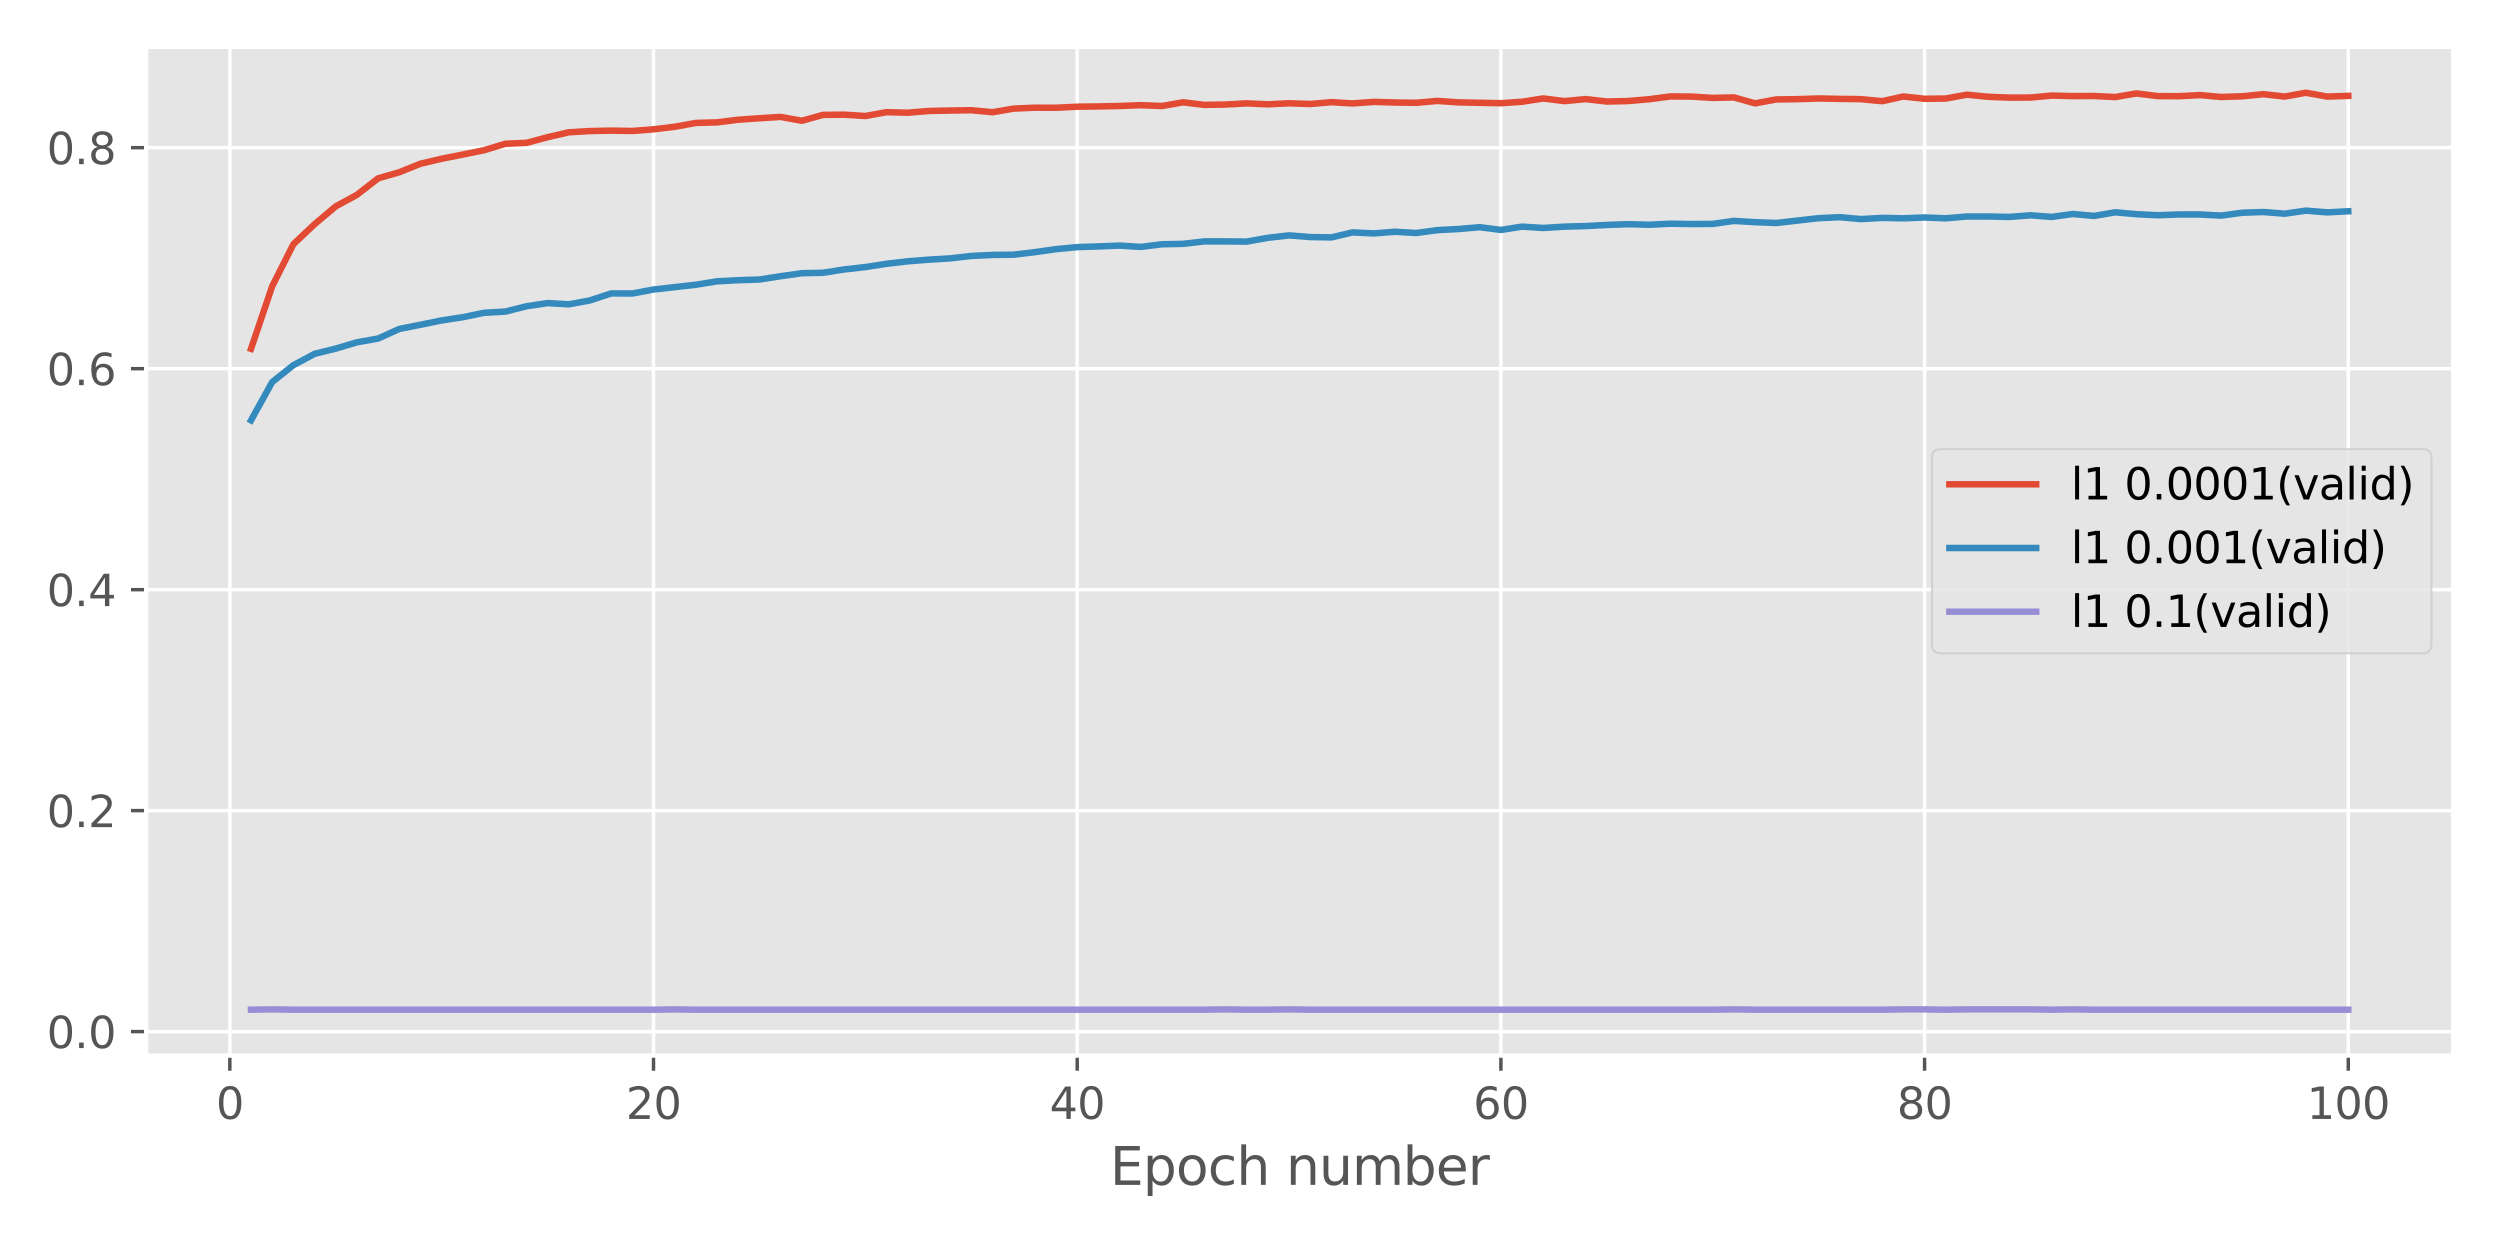 <?xml version="1.0" encoding="utf-8" standalone="no"?>
<!DOCTYPE svg PUBLIC "-//W3C//DTD SVG 1.1//EN"
  "http://www.w3.org/Graphics/SVG/1.1/DTD/svg11.dtd">
<svg height="288pt" version="1.1" viewBox="0 0 576 288" width="576pt" xmlns="http://www.w3.org/2000/svg" xmlns:xlink="http://www.w3.org/1999/xlink">
 <defs>
  <style type="text/css">*{stroke-linecap:butt;stroke-linejoin:round;}</style>
 </defs>
 <g id="figure_1">
  <g id="patch_1">
   <path d="M 0 288 
L 576 288 
L 576 0 
L 0 0 
z
" style="fill:#ffffff;"/>
  </g>
  <g id="axes_1">
   <g id="patch_2">
    <path d="M 33.675 243.2 
L 565.2 243.2 
L 565.2 10.8 
L 33.675 10.8 
z
" style="fill:#e5e5e5;"/>
   </g>
   <g id="matplotlib.axis_1">
    <g id="xtick_1">
     <g id="line2d_1">
      <path clip-path="url(#p39e48e21e8)" d="M 52.954 243.2 
L 52.954 10.8 
" style="fill:none;stroke:#ffffff;stroke-linecap:square;stroke-width:0.8;"/>
     </g>
     <g id="line2d_2">
      <defs>
       <path d="M 0 0 
L 0 3.5 
" id="m4d2797544d" style="stroke:#555555;stroke-width:0.8;"/>
      </defs>
      <g>
       <use style="fill:#555555;stroke:#555555;stroke-width:0.8;" x="52.954" xlink:href="#m4d2797544d" y="243.2"/>
      </g>
     </g>
     <g id="text_1">
      <!-- 0 -->
      <g style="fill:#555555;" transform="translate(49.773 257.798)scale(0.1 -0.1)">
       <defs>
        <path d="M 2034 4250 
Q 1547 4250 1301 3770 
Q 1056 3291 1056 2328 
Q 1056 1369 1301 889 
Q 1547 409 2034 409 
Q 2525 409 2770 889 
Q 3016 1369 3016 2328 
Q 3016 3291 2770 3770 
Q 2525 4250 2034 4250 
z
M 2034 4750 
Q 2819 4750 3233 4129 
Q 3647 3509 3647 2328 
Q 3647 1150 3233 529 
Q 2819 -91 2034 -91 
Q 1250 -91 836 529 
Q 422 1150 422 2328 
Q 422 3509 836 4129 
Q 1250 4750 2034 4750 
z
" id="DejaVuSans-30" transform="scale(0.016)"/>
       </defs>
       <use xlink:href="#DejaVuSans-30"/>
      </g>
     </g>
    </g>
    <g id="xtick_2">
     <g id="line2d_3">
      <path clip-path="url(#p39e48e21e8)" d="M 150.571 243.2 
L 150.571 10.8 
" style="fill:none;stroke:#ffffff;stroke-linecap:square;stroke-width:0.8;"/>
     </g>
     <g id="line2d_4">
      <g>
       <use style="fill:#555555;stroke:#555555;stroke-width:0.8;" x="150.571" xlink:href="#m4d2797544d" y="243.2"/>
      </g>
     </g>
     <g id="text_2">
      <!-- 20 -->
      <g style="fill:#555555;" transform="translate(144.209 257.798)scale(0.1 -0.1)">
       <defs>
        <path d="M 1228 531 
L 3431 531 
L 3431 0 
L 469 0 
L 469 531 
Q 828 903 1448 1529 
Q 2069 2156 2228 2338 
Q 2531 2678 2651 2914 
Q 2772 3150 2772 3378 
Q 2772 3750 2511 3984 
Q 2250 4219 1831 4219 
Q 1534 4219 1204 4116 
Q 875 4013 500 3803 
L 500 4441 
Q 881 4594 1212 4672 
Q 1544 4750 1819 4750 
Q 2544 4750 2975 4387 
Q 3406 4025 3406 3419 
Q 3406 3131 3298 2873 
Q 3191 2616 2906 2266 
Q 2828 2175 2409 1742 
Q 1991 1309 1228 531 
z
" id="DejaVuSans-32" transform="scale(0.016)"/>
       </defs>
       <use xlink:href="#DejaVuSans-32"/>
       <use x="63.623" xlink:href="#DejaVuSans-30"/>
      </g>
     </g>
    </g>
    <g id="xtick_3">
     <g id="line2d_5">
      <path clip-path="url(#p39e48e21e8)" d="M 248.189 243.2 
L 248.189 10.8 
" style="fill:none;stroke:#ffffff;stroke-linecap:square;stroke-width:0.8;"/>
     </g>
     <g id="line2d_6">
      <g>
       <use style="fill:#555555;stroke:#555555;stroke-width:0.8;" x="248.189" xlink:href="#m4d2797544d" y="243.2"/>
      </g>
     </g>
     <g id="text_3">
      <!-- 40 -->
      <g style="fill:#555555;" transform="translate(241.826 257.798)scale(0.1 -0.1)">
       <defs>
        <path d="M 2419 4116 
L 825 1625 
L 2419 1625 
L 2419 4116 
z
M 2253 4666 
L 3047 4666 
L 3047 1625 
L 3713 1625 
L 3713 1100 
L 3047 1100 
L 3047 0 
L 2419 0 
L 2419 1100 
L 313 1100 
L 313 1709 
L 2253 4666 
z
" id="DejaVuSans-34" transform="scale(0.016)"/>
       </defs>
       <use xlink:href="#DejaVuSans-34"/>
       <use x="63.623" xlink:href="#DejaVuSans-30"/>
      </g>
     </g>
    </g>
    <g id="xtick_4">
     <g id="line2d_7">
      <path clip-path="url(#p39e48e21e8)" d="M 345.806 243.2 
L 345.806 10.8 
" style="fill:none;stroke:#ffffff;stroke-linecap:square;stroke-width:0.8;"/>
     </g>
     <g id="line2d_8">
      <g>
       <use style="fill:#555555;stroke:#555555;stroke-width:0.8;" x="345.806" xlink:href="#m4d2797544d" y="243.2"/>
      </g>
     </g>
     <g id="text_4">
      <!-- 60 -->
      <g style="fill:#555555;" transform="translate(339.443 257.798)scale(0.1 -0.1)">
       <defs>
        <path d="M 2113 2584 
Q 1688 2584 1439 2293 
Q 1191 2003 1191 1497 
Q 1191 994 1439 701 
Q 1688 409 2113 409 
Q 2538 409 2786 701 
Q 3034 994 3034 1497 
Q 3034 2003 2786 2293 
Q 2538 2584 2113 2584 
z
M 3366 4563 
L 3366 3988 
Q 3128 4100 2886 4159 
Q 2644 4219 2406 4219 
Q 1781 4219 1451 3797 
Q 1122 3375 1075 2522 
Q 1259 2794 1537 2939 
Q 1816 3084 2150 3084 
Q 2853 3084 3261 2657 
Q 3669 2231 3669 1497 
Q 3669 778 3244 343 
Q 2819 -91 2113 -91 
Q 1303 -91 875 529 
Q 447 1150 447 2328 
Q 447 3434 972 4092 
Q 1497 4750 2381 4750 
Q 2619 4750 2861 4703 
Q 3103 4656 3366 4563 
z
" id="DejaVuSans-36" transform="scale(0.016)"/>
       </defs>
       <use xlink:href="#DejaVuSans-36"/>
       <use x="63.623" xlink:href="#DejaVuSans-30"/>
      </g>
     </g>
    </g>
    <g id="xtick_5">
     <g id="line2d_9">
      <path clip-path="url(#p39e48e21e8)" d="M 443.423 243.2 
L 443.423 10.8 
" style="fill:none;stroke:#ffffff;stroke-linecap:square;stroke-width:0.8;"/>
     </g>
     <g id="line2d_10">
      <g>
       <use style="fill:#555555;stroke:#555555;stroke-width:0.8;" x="443.423" xlink:href="#m4d2797544d" y="243.2"/>
      </g>
     </g>
     <g id="text_5">
      <!-- 80 -->
      <g style="fill:#555555;" transform="translate(437.06 257.798)scale(0.1 -0.1)">
       <defs>
        <path d="M 2034 2216 
Q 1584 2216 1326 1975 
Q 1069 1734 1069 1313 
Q 1069 891 1326 650 
Q 1584 409 2034 409 
Q 2484 409 2743 651 
Q 3003 894 3003 1313 
Q 3003 1734 2745 1975 
Q 2488 2216 2034 2216 
z
M 1403 2484 
Q 997 2584 770 2862 
Q 544 3141 544 3541 
Q 544 4100 942 4425 
Q 1341 4750 2034 4750 
Q 2731 4750 3128 4425 
Q 3525 4100 3525 3541 
Q 3525 3141 3298 2862 
Q 3072 2584 2669 2484 
Q 3125 2378 3379 2068 
Q 3634 1759 3634 1313 
Q 3634 634 3220 271 
Q 2806 -91 2034 -91 
Q 1263 -91 848 271 
Q 434 634 434 1313 
Q 434 1759 690 2068 
Q 947 2378 1403 2484 
z
M 1172 3481 
Q 1172 3119 1398 2916 
Q 1625 2713 2034 2713 
Q 2441 2713 2670 2916 
Q 2900 3119 2900 3481 
Q 2900 3844 2670 4047 
Q 2441 4250 2034 4250 
Q 1625 4250 1398 4047 
Q 1172 3844 1172 3481 
z
" id="DejaVuSans-38" transform="scale(0.016)"/>
       </defs>
       <use xlink:href="#DejaVuSans-38"/>
       <use x="63.623" xlink:href="#DejaVuSans-30"/>
      </g>
     </g>
    </g>
    <g id="xtick_6">
     <g id="line2d_11">
      <path clip-path="url(#p39e48e21e8)" d="M 541.04 243.2 
L 541.04 10.8 
" style="fill:none;stroke:#ffffff;stroke-linecap:square;stroke-width:0.8;"/>
     </g>
     <g id="line2d_12">
      <g>
       <use style="fill:#555555;stroke:#555555;stroke-width:0.8;" x="541.04" xlink:href="#m4d2797544d" y="243.2"/>
      </g>
     </g>
     <g id="text_6">
      <!-- 100 -->
      <g style="fill:#555555;" transform="translate(531.496 257.798)scale(0.1 -0.1)">
       <defs>
        <path d="M 794 531 
L 1825 531 
L 1825 4091 
L 703 3866 
L 703 4441 
L 1819 4666 
L 2450 4666 
L 2450 531 
L 3481 531 
L 3481 0 
L 794 0 
L 794 531 
z
" id="DejaVuSans-31" transform="scale(0.016)"/>
       </defs>
       <use xlink:href="#DejaVuSans-31"/>
       <use x="63.623" xlink:href="#DejaVuSans-30"/>
       <use x="127.246" xlink:href="#DejaVuSans-30"/>
      </g>
     </g>
    </g>
    <g id="text_7">
     <!-- Epoch number -->
     <g style="fill:#555555;" transform="translate(255.741 272.996)scale(0.12 -0.12)">
      <defs>
       <path d="M 628 4666 
L 3578 4666 
L 3578 4134 
L 1259 4134 
L 1259 2753 
L 3481 2753 
L 3481 2222 
L 1259 2222 
L 1259 531 
L 3634 531 
L 3634 0 
L 628 0 
L 628 4666 
z
" id="DejaVuSans-45" transform="scale(0.016)"/>
       <path d="M 1159 525 
L 1159 -1331 
L 581 -1331 
L 581 3500 
L 1159 3500 
L 1159 2969 
Q 1341 3281 1617 3432 
Q 1894 3584 2278 3584 
Q 2916 3584 3314 3078 
Q 3713 2572 3713 1747 
Q 3713 922 3314 415 
Q 2916 -91 2278 -91 
Q 1894 -91 1617 61 
Q 1341 213 1159 525 
z
M 3116 1747 
Q 3116 2381 2855 2742 
Q 2594 3103 2138 3103 
Q 1681 3103 1420 2742 
Q 1159 2381 1159 1747 
Q 1159 1113 1420 752 
Q 1681 391 2138 391 
Q 2594 391 2855 752 
Q 3116 1113 3116 1747 
z
" id="DejaVuSans-70" transform="scale(0.016)"/>
       <path d="M 1959 3097 
Q 1497 3097 1228 2736 
Q 959 2375 959 1747 
Q 959 1119 1226 758 
Q 1494 397 1959 397 
Q 2419 397 2687 759 
Q 2956 1122 2956 1747 
Q 2956 2369 2687 2733 
Q 2419 3097 1959 3097 
z
M 1959 3584 
Q 2709 3584 3137 3096 
Q 3566 2609 3566 1747 
Q 3566 888 3137 398 
Q 2709 -91 1959 -91 
Q 1206 -91 779 398 
Q 353 888 353 1747 
Q 353 2609 779 3096 
Q 1206 3584 1959 3584 
z
" id="DejaVuSans-6f" transform="scale(0.016)"/>
       <path d="M 3122 3366 
L 3122 2828 
Q 2878 2963 2633 3030 
Q 2388 3097 2138 3097 
Q 1578 3097 1268 2742 
Q 959 2388 959 1747 
Q 959 1106 1268 751 
Q 1578 397 2138 397 
Q 2388 397 2633 464 
Q 2878 531 3122 666 
L 3122 134 
Q 2881 22 2623 -34 
Q 2366 -91 2075 -91 
Q 1284 -91 818 406 
Q 353 903 353 1747 
Q 353 2603 823 3093 
Q 1294 3584 2113 3584 
Q 2378 3584 2631 3529 
Q 2884 3475 3122 3366 
z
" id="DejaVuSans-63" transform="scale(0.016)"/>
       <path d="M 3513 2113 
L 3513 0 
L 2938 0 
L 2938 2094 
Q 2938 2591 2744 2837 
Q 2550 3084 2163 3084 
Q 1697 3084 1428 2787 
Q 1159 2491 1159 1978 
L 1159 0 
L 581 0 
L 581 4863 
L 1159 4863 
L 1159 2956 
Q 1366 3272 1645 3428 
Q 1925 3584 2291 3584 
Q 2894 3584 3203 3211 
Q 3513 2838 3513 2113 
z
" id="DejaVuSans-68" transform="scale(0.016)"/>
       <path id="DejaVuSans-20" transform="scale(0.016)"/>
       <path d="M 3513 2113 
L 3513 0 
L 2938 0 
L 2938 2094 
Q 2938 2591 2744 2837 
Q 2550 3084 2163 3084 
Q 1697 3084 1428 2787 
Q 1159 2491 1159 1978 
L 1159 0 
L 581 0 
L 581 3500 
L 1159 3500 
L 1159 2956 
Q 1366 3272 1645 3428 
Q 1925 3584 2291 3584 
Q 2894 3584 3203 3211 
Q 3513 2838 3513 2113 
z
" id="DejaVuSans-6e" transform="scale(0.016)"/>
       <path d="M 544 1381 
L 544 3500 
L 1119 3500 
L 1119 1403 
Q 1119 906 1312 657 
Q 1506 409 1894 409 
Q 2359 409 2629 706 
Q 2900 1003 2900 1516 
L 2900 3500 
L 3475 3500 
L 3475 0 
L 2900 0 
L 2900 538 
Q 2691 219 2414 64 
Q 2138 -91 1772 -91 
Q 1169 -91 856 284 
Q 544 659 544 1381 
z
M 1991 3584 
L 1991 3584 
z
" id="DejaVuSans-75" transform="scale(0.016)"/>
       <path d="M 3328 2828 
Q 3544 3216 3844 3400 
Q 4144 3584 4550 3584 
Q 5097 3584 5394 3201 
Q 5691 2819 5691 2113 
L 5691 0 
L 5113 0 
L 5113 2094 
Q 5113 2597 4934 2840 
Q 4756 3084 4391 3084 
Q 3944 3084 3684 2787 
Q 3425 2491 3425 1978 
L 3425 0 
L 2847 0 
L 2847 2094 
Q 2847 2600 2669 2842 
Q 2491 3084 2119 3084 
Q 1678 3084 1418 2786 
Q 1159 2488 1159 1978 
L 1159 0 
L 581 0 
L 581 3500 
L 1159 3500 
L 1159 2956 
Q 1356 3278 1631 3431 
Q 1906 3584 2284 3584 
Q 2666 3584 2933 3390 
Q 3200 3197 3328 2828 
z
" id="DejaVuSans-6d" transform="scale(0.016)"/>
       <path d="M 3116 1747 
Q 3116 2381 2855 2742 
Q 2594 3103 2138 3103 
Q 1681 3103 1420 2742 
Q 1159 2381 1159 1747 
Q 1159 1113 1420 752 
Q 1681 391 2138 391 
Q 2594 391 2855 752 
Q 3116 1113 3116 1747 
z
M 1159 2969 
Q 1341 3281 1617 3432 
Q 1894 3584 2278 3584 
Q 2916 3584 3314 3078 
Q 3713 2572 3713 1747 
Q 3713 922 3314 415 
Q 2916 -91 2278 -91 
Q 1894 -91 1617 61 
Q 1341 213 1159 525 
L 1159 0 
L 581 0 
L 581 4863 
L 1159 4863 
L 1159 2969 
z
" id="DejaVuSans-62" transform="scale(0.016)"/>
       <path d="M 3597 1894 
L 3597 1613 
L 953 1613 
Q 991 1019 1311 708 
Q 1631 397 2203 397 
Q 2534 397 2845 478 
Q 3156 559 3463 722 
L 3463 178 
Q 3153 47 2828 -22 
Q 2503 -91 2169 -91 
Q 1331 -91 842 396 
Q 353 884 353 1716 
Q 353 2575 817 3079 
Q 1281 3584 2069 3584 
Q 2775 3584 3186 3129 
Q 3597 2675 3597 1894 
z
M 3022 2063 
Q 3016 2534 2758 2815 
Q 2500 3097 2075 3097 
Q 1594 3097 1305 2825 
Q 1016 2553 972 2059 
L 3022 2063 
z
" id="DejaVuSans-65" transform="scale(0.016)"/>
       <path d="M 2631 2963 
Q 2534 3019 2420 3045 
Q 2306 3072 2169 3072 
Q 1681 3072 1420 2755 
Q 1159 2438 1159 1844 
L 1159 0 
L 581 0 
L 581 3500 
L 1159 3500 
L 1159 2956 
Q 1341 3275 1631 3429 
Q 1922 3584 2338 3584 
Q 2397 3584 2469 3576 
Q 2541 3569 2628 3553 
L 2631 2963 
z
" id="DejaVuSans-72" transform="scale(0.016)"/>
      </defs>
      <use xlink:href="#DejaVuSans-45"/>
      <use x="63.184" xlink:href="#DejaVuSans-70"/>
      <use x="126.66" xlink:href="#DejaVuSans-6f"/>
      <use x="187.842" xlink:href="#DejaVuSans-63"/>
      <use x="242.822" xlink:href="#DejaVuSans-68"/>
      <use x="306.201" xlink:href="#DejaVuSans-20"/>
      <use x="337.988" xlink:href="#DejaVuSans-6e"/>
      <use x="401.367" xlink:href="#DejaVuSans-75"/>
      <use x="464.746" xlink:href="#DejaVuSans-6d"/>
      <use x="562.158" xlink:href="#DejaVuSans-62"/>
      <use x="625.635" xlink:href="#DejaVuSans-65"/>
      <use x="687.158" xlink:href="#DejaVuSans-72"/>
     </g>
    </g>
   </g>
   <g id="matplotlib.axis_2">
    <g id="ytick_1">
     <g id="line2d_13">
      <path clip-path="url(#p39e48e21e8)" d="M 33.675 237.679 
L 565.2 237.679 
" style="fill:none;stroke:#ffffff;stroke-linecap:square;stroke-width:0.8;"/>
     </g>
     <g id="line2d_14">
      <defs>
       <path d="M 0 0 
L -3.5 0 
" id="m893a2e982a" style="stroke:#555555;stroke-width:0.8;"/>
      </defs>
      <g>
       <use style="fill:#555555;stroke:#555555;stroke-width:0.8;" x="33.675" xlink:href="#m893a2e982a" y="237.679"/>
      </g>
     </g>
     <g id="text_8">
      <!-- 0.0 -->
      <g style="fill:#555555;" transform="translate(10.772 241.479)scale(0.1 -0.1)">
       <defs>
        <path d="M 684 794 
L 1344 794 
L 1344 0 
L 684 0 
L 684 794 
z
" id="DejaVuSans-2e" transform="scale(0.016)"/>
       </defs>
       <use xlink:href="#DejaVuSans-30"/>
       <use x="63.623" xlink:href="#DejaVuSans-2e"/>
       <use x="95.41" xlink:href="#DejaVuSans-30"/>
      </g>
     </g>
    </g>
    <g id="ytick_2">
     <g id="line2d_15">
      <path clip-path="url(#p39e48e21e8)" d="M 33.675 186.766 
L 565.2 186.766 
" style="fill:none;stroke:#ffffff;stroke-linecap:square;stroke-width:0.8;"/>
     </g>
     <g id="line2d_16">
      <g>
       <use style="fill:#555555;stroke:#555555;stroke-width:0.8;" x="33.675" xlink:href="#m893a2e982a" y="186.766"/>
      </g>
     </g>
     <g id="text_9">
      <!-- 0.2 -->
      <g style="fill:#555555;" transform="translate(10.772 190.566)scale(0.1 -0.1)">
       <use xlink:href="#DejaVuSans-30"/>
       <use x="63.623" xlink:href="#DejaVuSans-2e"/>
       <use x="95.41" xlink:href="#DejaVuSans-32"/>
      </g>
     </g>
    </g>
    <g id="ytick_3">
     <g id="line2d_17">
      <path clip-path="url(#p39e48e21e8)" d="M 33.675 135.853 
L 565.2 135.853 
" style="fill:none;stroke:#ffffff;stroke-linecap:square;stroke-width:0.8;"/>
     </g>
     <g id="line2d_18">
      <g>
       <use style="fill:#555555;stroke:#555555;stroke-width:0.8;" x="33.675" xlink:href="#m893a2e982a" y="135.853"/>
      </g>
     </g>
     <g id="text_10">
      <!-- 0.4 -->
      <g style="fill:#555555;" transform="translate(10.772 139.653)scale(0.1 -0.1)">
       <use xlink:href="#DejaVuSans-30"/>
       <use x="63.623" xlink:href="#DejaVuSans-2e"/>
       <use x="95.41" xlink:href="#DejaVuSans-34"/>
      </g>
     </g>
    </g>
    <g id="ytick_4">
     <g id="line2d_19">
      <path clip-path="url(#p39e48e21e8)" d="M 33.675 84.94 
L 565.2 84.94 
" style="fill:none;stroke:#ffffff;stroke-linecap:square;stroke-width:0.8;"/>
     </g>
     <g id="line2d_20">
      <g>
       <use style="fill:#555555;stroke:#555555;stroke-width:0.8;" x="33.675" xlink:href="#m893a2e982a" y="84.94"/>
      </g>
     </g>
     <g id="text_11">
      <!-- 0.6 -->
      <g style="fill:#555555;" transform="translate(10.772 88.74)scale(0.1 -0.1)">
       <use xlink:href="#DejaVuSans-30"/>
       <use x="63.623" xlink:href="#DejaVuSans-2e"/>
       <use x="95.41" xlink:href="#DejaVuSans-36"/>
      </g>
     </g>
    </g>
    <g id="ytick_5">
     <g id="line2d_21">
      <path clip-path="url(#p39e48e21e8)" d="M 33.675 34.027 
L 565.2 34.027 
" style="fill:none;stroke:#ffffff;stroke-linecap:square;stroke-width:0.8;"/>
     </g>
     <g id="line2d_22">
      <g>
       <use style="fill:#555555;stroke:#555555;stroke-width:0.8;" x="33.675" xlink:href="#m893a2e982a" y="34.027"/>
      </g>
     </g>
     <g id="text_12">
      <!-- 0.8 -->
      <g style="fill:#555555;" transform="translate(10.772 37.827)scale(0.1 -0.1)">
       <use xlink:href="#DejaVuSans-30"/>
       <use x="63.623" xlink:href="#DejaVuSans-2e"/>
       <use x="95.41" xlink:href="#DejaVuSans-38"/>
      </g>
     </g>
    </g>
   </g>
   <g id="line2d_23">
    <path clip-path="url(#p39e48e21e8)" d="M 57.835 80.365 
L 62.716 65.945 
L 67.597 56.262 
L 72.478 51.654 
L 77.359 47.545 
L 82.239 44.887 
L 87.12 41.084 
L 92.001 39.683 
L 96.882 37.717 
L 101.763 36.573 
L 106.644 35.606 
L 111.525 34.607 
L 116.405 33.125 
L 121.286 32.916 
L 126.167 31.611 
L 131.048 30.483 
L 135.929 30.193 
L 140.81 30.096 
L 145.691 30.177 
L 150.571 29.79 
L 155.452 29.21 
L 160.333 28.324 
L 165.214 28.195 
L 170.095 27.583 
L 174.976 27.244 
L 179.857 26.938 
L 184.737 27.824 
L 189.618 26.471 
L 194.499 26.423 
L 199.38 26.729 
L 204.261 25.843 
L 209.142 25.972 
L 214.023 25.569 
L 218.903 25.472 
L 223.784 25.392 
L 228.665 25.859 
L 233.546 25.021 
L 238.427 24.812 
L 243.308 24.828 
L 248.189 24.586 
L 253.069 24.522 
L 257.95 24.425 
L 262.831 24.232 
L 267.712 24.425 
L 272.593 23.571 
L 277.474 24.167 
L 282.355 24.087 
L 287.235 23.813 
L 292.116 24.038 
L 296.997 23.797 
L 301.878 23.958 
L 306.759 23.539 
L 311.64 23.829 
L 316.52 23.474 
L 321.401 23.619 
L 326.282 23.684 
L 331.163 23.249 
L 336.044 23.587 
L 340.925 23.684 
L 345.806 23.78 
L 350.686 23.442 
L 355.567 22.685 
L 360.448 23.297 
L 365.329 22.83 
L 370.21 23.394 
L 375.091 23.281 
L 379.972 22.862 
L 384.852 22.218 
L 389.733 22.25 
L 394.614 22.556 
L 399.495 22.443 
L 404.376 23.813 
L 409.257 22.91 
L 414.138 22.846 
L 419.018 22.685 
L 423.899 22.781 
L 428.78 22.846 
L 433.661 23.313 
L 438.542 22.234 
L 443.423 22.765 
L 448.304 22.701 
L 453.184 21.815 
L 458.065 22.298 
L 462.946 22.491 
L 467.827 22.475 
L 472.708 22.024 
L 477.589 22.137 
L 482.47 22.121 
L 487.35 22.363 
L 492.231 21.525 
L 497.112 22.137 
L 501.993 22.169 
L 506.874 21.911 
L 511.755 22.346 
L 516.636 22.185 
L 521.516 21.702 
L 526.397 22.25 
L 531.278 21.364 
L 536.159 22.25 
L 541.04 22.089 
" style="fill:none;stroke:#e24a33;stroke-linecap:square;stroke-width:1.5;"/>
   </g>
   <g id="line2d_24">
    <path clip-path="url(#p39e48e21e8)" d="M 57.835 96.847 
L 62.716 88.018 
L 67.597 84.135 
L 72.478 81.525 
L 77.359 80.316 
L 82.239 78.866 
L 87.12 77.996 
L 92.001 75.789 
L 96.882 74.822 
L 101.763 73.823 
L 106.644 73.082 
L 111.525 72.067 
L 116.405 71.793 
L 121.286 70.569 
L 126.167 69.828 
L 131.048 70.118 
L 135.929 69.215 
L 140.81 67.604 
L 145.691 67.62 
L 150.571 66.702 
L 155.452 66.154 
L 160.333 65.606 
L 165.214 64.817 
L 170.095 64.559 
L 174.976 64.398 
L 179.857 63.641 
L 184.737 62.948 
L 189.618 62.851 
L 194.499 62.078 
L 199.38 61.53 
L 204.261 60.773 
L 209.142 60.209 
L 214.023 59.822 
L 218.903 59.532 
L 223.784 58.968 
L 228.665 58.743 
L 233.546 58.678 
L 238.427 58.098 
L 243.308 57.406 
L 248.189 56.938 
L 253.069 56.777 
L 257.95 56.584 
L 262.831 56.89 
L 267.712 56.278 
L 272.593 56.181 
L 277.474 55.617 
L 282.355 55.617 
L 287.235 55.665 
L 292.116 54.795 
L 296.997 54.232 
L 301.878 54.618 
L 306.759 54.699 
L 311.64 53.539 
L 316.52 53.78 
L 321.401 53.394 
L 326.282 53.684 
L 331.163 53.023 
L 336.044 52.765 
L 340.925 52.346 
L 345.806 52.975 
L 350.686 52.218 
L 355.567 52.524 
L 360.448 52.218 
L 365.329 52.089 
L 370.21 51.831 
L 375.091 51.654 
L 379.972 51.783 
L 384.852 51.541 
L 389.733 51.621 
L 394.614 51.589 
L 399.495 50.896 
L 404.376 51.186 
L 409.257 51.38 
L 414.138 50.816 
L 419.018 50.268 
L 423.899 50.042 
L 428.78 50.477 
L 433.661 50.204 
L 438.542 50.3 
L 443.423 50.107 
L 448.304 50.3 
L 453.184 49.881 
L 458.065 49.881 
L 462.946 49.978 
L 467.827 49.607 
L 472.708 49.978 
L 477.589 49.301 
L 482.47 49.752 
L 487.35 48.915 
L 492.231 49.35 
L 497.112 49.591 
L 501.993 49.414 
L 506.874 49.414 
L 511.755 49.672 
L 516.636 49.011 
L 521.516 48.85 
L 526.397 49.237 
L 531.278 48.528 
L 536.159 48.931 
L 541.04 48.673 
" style="fill:none;stroke:#348abd;stroke-linecap:square;stroke-width:1.5;"/>
   </g>
   <g id="line2d_25">
    <path clip-path="url(#p39e48e21e8)" d="M 57.835 232.636 
L 62.716 232.556 
L 67.597 232.636 
L 72.478 232.636 
L 77.359 232.636 
L 82.239 232.636 
L 87.12 232.636 
L 92.001 232.636 
L 96.882 232.636 
L 101.763 232.636 
L 106.644 232.636 
L 111.525 232.636 
L 116.405 232.636 
L 121.286 232.636 
L 126.167 232.636 
L 131.048 232.636 
L 135.929 232.636 
L 140.81 232.636 
L 145.691 232.636 
L 150.571 232.636 
L 155.452 232.556 
L 160.333 232.636 
L 165.214 232.636 
L 170.095 232.636 
L 174.976 232.636 
L 179.857 232.636 
L 184.737 232.636 
L 189.618 232.636 
L 194.499 232.636 
L 199.38 232.636 
L 204.261 232.636 
L 209.142 232.636 
L 214.023 232.636 
L 218.903 232.636 
L 223.784 232.636 
L 228.665 232.636 
L 233.546 232.636 
L 238.427 232.636 
L 243.308 232.636 
L 248.189 232.636 
L 253.069 232.636 
L 257.95 232.636 
L 262.831 232.636 
L 267.712 232.636 
L 272.593 232.636 
L 277.474 232.636 
L 282.355 232.556 
L 287.235 232.636 
L 292.116 232.636 
L 296.997 232.556 
L 301.878 232.636 
L 306.759 232.636 
L 311.64 232.636 
L 316.52 232.636 
L 321.401 232.636 
L 326.282 232.636 
L 331.163 232.636 
L 336.044 232.636 
L 340.925 232.636 
L 345.806 232.636 
L 350.686 232.636 
L 355.567 232.636 
L 360.448 232.636 
L 365.329 232.636 
L 370.21 232.636 
L 375.091 232.636 
L 379.972 232.636 
L 384.852 232.636 
L 389.733 232.636 
L 394.614 232.636 
L 399.495 232.556 
L 404.376 232.636 
L 409.257 232.636 
L 414.138 232.636 
L 419.018 232.636 
L 423.899 232.636 
L 428.78 232.636 
L 433.661 232.636 
L 438.542 232.556 
L 443.423 232.556 
L 448.304 232.636 
L 453.184 232.556 
L 458.065 232.556 
L 462.946 232.556 
L 467.827 232.556 
L 472.708 232.636 
L 477.589 232.556 
L 482.47 232.636 
L 487.35 232.636 
L 492.231 232.636 
L 497.112 232.636 
L 501.993 232.636 
L 506.874 232.636 
L 511.755 232.636 
L 516.636 232.636 
L 521.516 232.636 
L 526.397 232.636 
L 531.278 232.636 
L 536.159 232.636 
L 541.04 232.636 
" style="fill:none;stroke:#988ed5;stroke-linecap:square;stroke-width:1.5;"/>
   </g>
   <g id="patch_3">
    <path d="M 33.675 243.2 
L 33.675 10.8 
" style="fill:none;stroke:#ffffff;stroke-linecap:square;stroke-linejoin:miter;"/>
   </g>
   <g id="patch_4">
    <path d="M 565.2 243.2 
L 565.2 10.8 
" style="fill:none;stroke:#ffffff;stroke-linecap:square;stroke-linejoin:miter;"/>
   </g>
   <g id="patch_5">
    <path d="M 33.675 243.2 
L 565.2 243.2 
" style="fill:none;stroke:#ffffff;stroke-linecap:square;stroke-linejoin:miter;"/>
   </g>
   <g id="patch_6">
    <path d="M 33.675 10.8 
L 565.2 10.8 
" style="fill:none;stroke:#ffffff;stroke-linecap:square;stroke-linejoin:miter;"/>
   </g>
   <g id="legend_1">
    <g id="patch_7">
     <path d="M 447.136 150.517 
L 558.2 150.517 
Q 560.2 150.517 560.2 148.517 
L 560.2 105.483 
Q 560.2 103.483 558.2 103.483 
L 447.136 103.483 
Q 445.136 103.483 445.136 105.483 
L 445.136 148.517 
Q 445.136 150.517 447.136 150.517 
z
" style="fill:#e5e5e5;opacity:0.8;stroke:#cccccc;stroke-linejoin:miter;stroke-width:0.5;"/>
    </g>
    <g id="line2d_26">
     <path d="M 449.136 111.581 
L 469.136 111.581 
" style="fill:none;stroke:#e24a33;stroke-linecap:square;stroke-width:1.5;"/>
    </g>
    <g id="line2d_27"/>
    <g id="text_13">
     <!-- l1 0.0001(valid) -->
     <g transform="translate(477.136 115.081)scale(0.1 -0.1)">
      <defs>
       <path d="M 603 4863 
L 1178 4863 
L 1178 0 
L 603 0 
L 603 4863 
z
" id="DejaVuSans-6c" transform="scale(0.016)"/>
       <path d="M 1984 4856 
Q 1566 4138 1362 3434 
Q 1159 2731 1159 2009 
Q 1159 1288 1364 580 
Q 1569 -128 1984 -844 
L 1484 -844 
Q 1016 -109 783 600 
Q 550 1309 550 2009 
Q 550 2706 781 3412 
Q 1013 4119 1484 4856 
L 1984 4856 
z
" id="DejaVuSans-28" transform="scale(0.016)"/>
       <path d="M 191 3500 
L 800 3500 
L 1894 563 
L 2988 3500 
L 3597 3500 
L 2284 0 
L 1503 0 
L 191 3500 
z
" id="DejaVuSans-76" transform="scale(0.016)"/>
       <path d="M 2194 1759 
Q 1497 1759 1228 1600 
Q 959 1441 959 1056 
Q 959 750 1161 570 
Q 1363 391 1709 391 
Q 2188 391 2477 730 
Q 2766 1069 2766 1631 
L 2766 1759 
L 2194 1759 
z
M 3341 1997 
L 3341 0 
L 2766 0 
L 2766 531 
Q 2569 213 2275 61 
Q 1981 -91 1556 -91 
Q 1019 -91 701 211 
Q 384 513 384 1019 
Q 384 1609 779 1909 
Q 1175 2209 1959 2209 
L 2766 2209 
L 2766 2266 
Q 2766 2663 2505 2880 
Q 2244 3097 1772 3097 
Q 1472 3097 1187 3025 
Q 903 2953 641 2809 
L 641 3341 
Q 956 3463 1253 3523 
Q 1550 3584 1831 3584 
Q 2591 3584 2966 3190 
Q 3341 2797 3341 1997 
z
" id="DejaVuSans-61" transform="scale(0.016)"/>
       <path d="M 603 3500 
L 1178 3500 
L 1178 0 
L 603 0 
L 603 3500 
z
M 603 4863 
L 1178 4863 
L 1178 4134 
L 603 4134 
L 603 4863 
z
" id="DejaVuSans-69" transform="scale(0.016)"/>
       <path d="M 2906 2969 
L 2906 4863 
L 3481 4863 
L 3481 0 
L 2906 0 
L 2906 525 
Q 2725 213 2448 61 
Q 2172 -91 1784 -91 
Q 1150 -91 751 415 
Q 353 922 353 1747 
Q 353 2572 751 3078 
Q 1150 3584 1784 3584 
Q 2172 3584 2448 3432 
Q 2725 3281 2906 2969 
z
M 947 1747 
Q 947 1113 1208 752 
Q 1469 391 1925 391 
Q 2381 391 2643 752 
Q 2906 1113 2906 1747 
Q 2906 2381 2643 2742 
Q 2381 3103 1925 3103 
Q 1469 3103 1208 2742 
Q 947 2381 947 1747 
z
" id="DejaVuSans-64" transform="scale(0.016)"/>
       <path d="M 513 4856 
L 1013 4856 
Q 1481 4119 1714 3412 
Q 1947 2706 1947 2009 
Q 1947 1309 1714 600 
Q 1481 -109 1013 -844 
L 513 -844 
Q 928 -128 1133 580 
Q 1338 1288 1338 2009 
Q 1338 2731 1133 3434 
Q 928 4138 513 4856 
z
" id="DejaVuSans-29" transform="scale(0.016)"/>
      </defs>
      <use xlink:href="#DejaVuSans-6c"/>
      <use x="27.783" xlink:href="#DejaVuSans-31"/>
      <use x="91.406" xlink:href="#DejaVuSans-20"/>
      <use x="123.193" xlink:href="#DejaVuSans-30"/>
      <use x="186.816" xlink:href="#DejaVuSans-2e"/>
      <use x="218.604" xlink:href="#DejaVuSans-30"/>
      <use x="282.227" xlink:href="#DejaVuSans-30"/>
      <use x="345.85" xlink:href="#DejaVuSans-30"/>
      <use x="409.473" xlink:href="#DejaVuSans-31"/>
      <use x="473.096" xlink:href="#DejaVuSans-28"/>
      <use x="512.109" xlink:href="#DejaVuSans-76"/>
      <use x="571.289" xlink:href="#DejaVuSans-61"/>
      <use x="632.568" xlink:href="#DejaVuSans-6c"/>
      <use x="660.352" xlink:href="#DejaVuSans-69"/>
      <use x="688.135" xlink:href="#DejaVuSans-64"/>
      <use x="751.611" xlink:href="#DejaVuSans-29"/>
     </g>
    </g>
    <g id="line2d_28">
     <path d="M 449.136 126.259 
L 469.136 126.259 
" style="fill:none;stroke:#348abd;stroke-linecap:square;stroke-width:1.5;"/>
    </g>
    <g id="line2d_29"/>
    <g id="text_14">
     <!-- l1 0.001(valid) -->
     <g transform="translate(477.136 129.759)scale(0.1 -0.1)">
      <use xlink:href="#DejaVuSans-6c"/>
      <use x="27.783" xlink:href="#DejaVuSans-31"/>
      <use x="91.406" xlink:href="#DejaVuSans-20"/>
      <use x="123.193" xlink:href="#DejaVuSans-30"/>
      <use x="186.816" xlink:href="#DejaVuSans-2e"/>
      <use x="218.604" xlink:href="#DejaVuSans-30"/>
      <use x="282.227" xlink:href="#DejaVuSans-30"/>
      <use x="345.85" xlink:href="#DejaVuSans-31"/>
      <use x="409.473" xlink:href="#DejaVuSans-28"/>
      <use x="448.486" xlink:href="#DejaVuSans-76"/>
      <use x="507.666" xlink:href="#DejaVuSans-61"/>
      <use x="568.945" xlink:href="#DejaVuSans-6c"/>
      <use x="596.729" xlink:href="#DejaVuSans-69"/>
      <use x="624.512" xlink:href="#DejaVuSans-64"/>
      <use x="687.988" xlink:href="#DejaVuSans-29"/>
     </g>
    </g>
    <g id="line2d_30">
     <path d="M 449.136 140.938 
L 469.136 140.938 
" style="fill:none;stroke:#988ed5;stroke-linecap:square;stroke-width:1.5;"/>
    </g>
    <g id="line2d_31"/>
    <g id="text_15">
     <!-- l1 0.1(valid) -->
     <g transform="translate(477.136 144.438)scale(0.1 -0.1)">
      <use xlink:href="#DejaVuSans-6c"/>
      <use x="27.783" xlink:href="#DejaVuSans-31"/>
      <use x="91.406" xlink:href="#DejaVuSans-20"/>
      <use x="123.193" xlink:href="#DejaVuSans-30"/>
      <use x="186.816" xlink:href="#DejaVuSans-2e"/>
      <use x="218.604" xlink:href="#DejaVuSans-31"/>
      <use x="282.227" xlink:href="#DejaVuSans-28"/>
      <use x="321.24" xlink:href="#DejaVuSans-76"/>
      <use x="380.42" xlink:href="#DejaVuSans-61"/>
      <use x="441.699" xlink:href="#DejaVuSans-6c"/>
      <use x="469.482" xlink:href="#DejaVuSans-69"/>
      <use x="497.266" xlink:href="#DejaVuSans-64"/>
      <use x="560.742" xlink:href="#DejaVuSans-29"/>
     </g>
    </g>
   </g>
  </g>
 </g>
 <defs>
  <clipPath id="p39e48e21e8">
   <rect height="232.4" width="531.525" x="33.675" y="10.8"/>
  </clipPath>
 </defs>
</svg>
